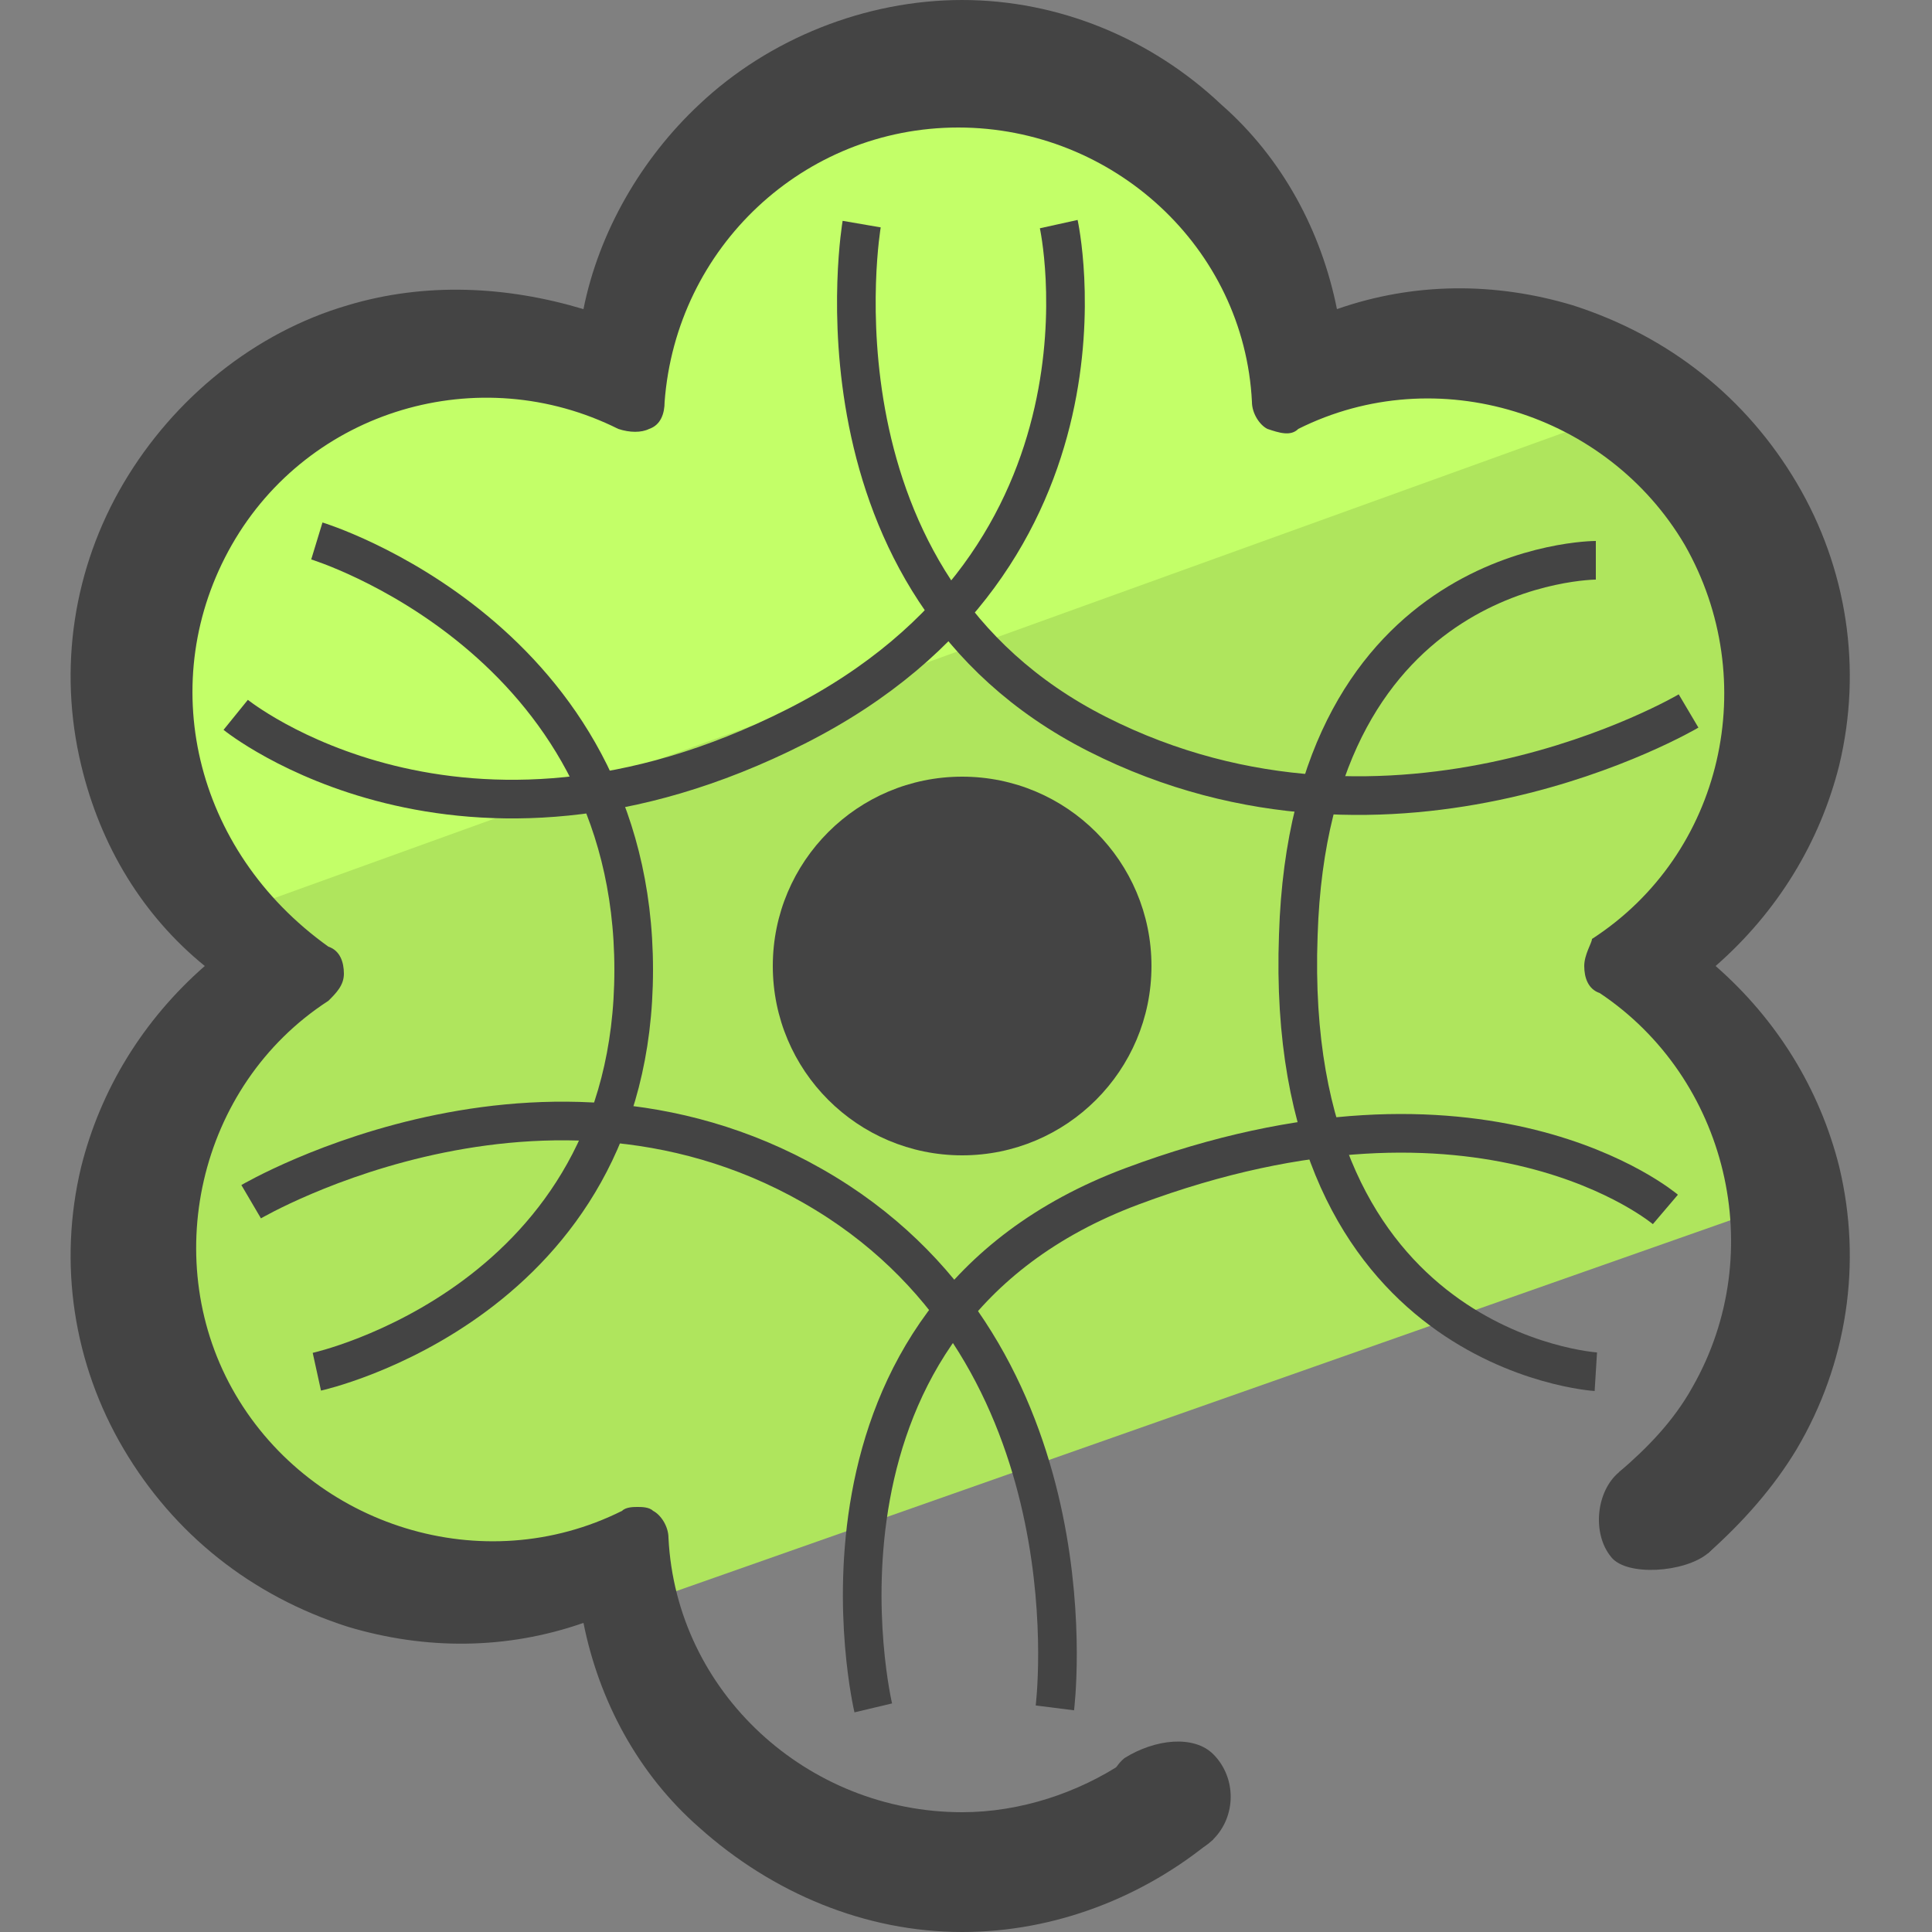 <?xml version="1.0" encoding="utf-8"?>
<!-- Generator: Adobe Illustrator 26.5.0, SVG Export Plug-In . SVG Version: 6.00 Build 0)  -->
<svg version="1.1" id="Camada_3" xmlns="http://www.w3.org/2000/svg" xmlns:xlink="http://www.w3.org/1999/xlink" x="0px" y="0px"
	 viewBox="0 0 50 50" style="enable-background:new 0 0 50 50;" xml:space="preserve">
<rect x="0" y="0" width="50" height="50" fill="#808080" stroke="none"/>
<style type="text/css">
	.st0{fill:#AFE55D;}
	.st1{fill:#C3FF68;}
	.st2{fill:#444444;}
	.st3{fill:none;stroke:#444444;stroke-miterlimit:10;}
	.st4{fill:#71BAC0;}
	.st5{fill:#7ED0D6;}
	.st6{fill:none;stroke:#444444;stroke-width:2;stroke-miterlimit:10;}
	.st7{fill:none;stroke:#444444;stroke-width:2.5;stroke-linecap:round;stroke-linejoin:round;stroke-miterlimit:10;}
	.st8{fill:none;stroke:#444444;stroke-width:0.75;stroke-linecap:round;stroke-linejoin:round;stroke-miterlimit:10;}
	.st9{fill:none;stroke:#444444;stroke-linecap:round;stroke-linejoin:round;stroke-miterlimit:10;}
	.st10{fill:none;stroke:#444444;stroke-width:2;stroke-linecap:round;stroke-linejoin:round;stroke-miterlimit:10;}
</style>
<g>
	<g>
		<path class="st0" d="M103.4,253.6l5.9,6.2l5.9,0.1l29.2-10.3l-3.9-3.9c0.3-1.6,5.1-9.6,3.9-10.6l-5-4.6l-7.4-0.5
			c-1.2-1-5-4.5-6.5-4l-17.1,6.4c-1.5,0.6-2.6,1.9-2.8,3.4l0.6,8.9C105.9,246.2,102.2,252.5,103.4,253.6z"/>
	</g>
	<g>
		<path class="st1" d="M139.3,231.2l-6.9-1.5c0,0,0,0,0,0l-5-5.1c-1.3-1.1-7.4-0.1-9,0.4l-3.5,5.4l-6.1,1.1
			c-1.6,0.6-4.7,3.4-4.9,5.1l1,7.1L139.3,231.2z"/>
	</g>
	<circle class="st2" cx="123.1" cy="244.5" r="4.5"/>
	<path class="st2" d="M141.2,244.5c1.4-1.3,2.5-2.9,2.9-4.8c0.5-2.3,0.2-4.7-1-6.7c-1.2-2-3.1-3.5-5.3-4.2c-1.9-0.6-3.8-0.5-5.6,0.1
		c-0.4-1.9-1.3-3.6-2.7-4.9c-1.7-1.6-3.9-2.5-6.3-2.5c-2.3,0-4.6,0.9-6.3,2.5c-1.4,1.3-2.4,3-2.7,4.9c-1.8-0.6-3.8-0.7-5.6-0.1
		c-2.2,0.7-4.1,2.2-5.3,4.2c-1.2,2-1.5,4.4-1,6.7c0.4,1.9,1.5,3.6,2.9,4.8c-1.4,1.3-2.5,2.9-2.9,4.8c-0.5,2.3-0.2,4.7,1,6.7
		c1.2,2,3.1,3.5,5.3,4.2c1.9,0.6,3.8,0.5,5.6-0.1c0.4,1.9,1.3,3.6,2.7,4.9c1.7,1.6,3.9,2.5,6.3,2.5c2.2,0,4.3-0.8,6-2.3
		c-0.7-0.6-1.4-1.2-2.1-1.9c-1.1,0.8-2.5,1.2-3.9,1.2c-3.7,0-6.8-2.9-7-6.6c0-0.3-0.2-0.5-0.4-0.6c-0.1-0.1-0.3-0.1-0.4-0.1
		c-0.1,0-0.2,0-0.4,0.1c-3.3,1.6-7.4,0.4-9.2-2.8c-1.9-3.2-0.9-7.3,2.2-9.4c0.2-0.1,0.4-0.4,0.4-0.7c0-0.3-0.1-0.5-0.4-0.7
		c-3.1-2.1-4-6.2-2.2-9.4c1.9-3.2,5.9-4.4,9.2-2.8c0.2,0.1,0.5,0.1,0.8,0c0.2-0.1,0.4-0.4,0.4-0.6c0.2-3.7,3.3-6.6,7-6.6
		s6.8,2.9,7,6.6c0,0.3,0.2,0.5,0.4,0.6c0.2,0.1,0.5,0.1,0.8,0c3.3-1.6,7.4-0.4,9.2,2.8c1.9,3.2,0.9,7.3-2.2,9.4
		c-0.2,0.1-0.4,0.4-0.4,0.7c0,0.3,0.1,0.5,0.4,0.7c3.1,2.1,4,6.2,2.2,9.4c-0.5,0.8-1.1,1.5-1.8,2c0.7,0.7,1.4,1.3,2.1,2
		c0.9-0.7,1.6-1.5,2.1-2.5c1.2-2,1.5-4.4,1-6.7C143.6,247.5,142.6,245.8,141.2,244.5z"/>
	<path class="st2" d="M127.1,265.3c-0.5-0.5-0.7-1.5-0.1-1.9c0.7-0.5,1.6-0.6,2.2-0.1s0.5,1.4-0.1,1.9
		C128.6,265.8,127.6,265.8,127.1,265.3z"/>
	<path class="st2" d="M140.9,258.5c0.5-0.5,0.3-1.5-0.2-2c-0.5-0.5-1.4-0.5-1.9,0c-0.5,0.5-0.7,1.5-0.2,2
		C139,259.1,140.4,259,140.9,258.5z"/>
	<g>
		<path class="st3" d="M107.8,234.4c0,0,7.6,2.3,7.6,10.2s-7.6,9.6-7.6,9.6"/>
		<path class="st3" d="M125.5,226.9c0,0,1.7,7.9-6.2,12s-13.4-0.3-13.4-0.3"/>
		<path class="st3" d="M140.5,238.5c0,0-7,4.1-14,0.5s-5.6-12.2-5.6-12.2"/>
		<path class="st3" d="M138.2,254.2c0,0-7.4-0.4-7.1-10.4c0.3-9,7.1-8.9,7.1-8.9"/>
		<path class="st3" d="M121.1,262.2c0,0-2.3-9.3,6.2-12.4s12.7,0.5,12.7,0.5"/>
		<path class="st3" d="M106.3,250.1c0,0,7.4-4.4,14,0c6.2,4.1,5.2,12.1,5.2,12.1"/>
	</g>
</g>
<g>
	<g>
		<g>
			<polyline class="st4" points="306,306.5 282.9,315 273.5,315.1 269.4,314.1 267.6,313.4 267.6,297.3 305.2,288.8 306.5,294.5 			
				"/>
			<polygon class="st5" points="267.2,295.2 267.3,299.6 267.1,303.3 305.7,289.2 299.7,287.8 291.3,288.4 286.4,288.2 			"/>
		</g>
	</g>
	<g>
		<path class="st2" d="M300.4,312.8c0.8-1.3,1.2-2.9,1.2-4.5c0-5.1-4.2-9.3-9.3-9.3c-5.1,0-9.3,4.2-9.3,9.3c0,5.1,4.2,9.3,9.3,9.3
			c2,0,3.8-0.6,5.4-1.7l5.8,5.8c0.4,0.4,0.9,0.6,1.5,0.6c1.1,0,2.1-0.9,2.1-2.1c0-0.6-0.2-1.1-0.6-1.5L300.4,312.8z M284.2,308.2
			c0-4.4,3.6-8,8-8s8,3.6,8,8s-3.6,8-8,8S284.2,312.6,284.2,308.2z M304.8,320.9c-0.2,0-0.4-0.1-0.5-0.2l-5.7-5.7
			c0.4-0.3,0.7-0.7,1-1.1l5.7,5.7c0.1,0.1,0.2,0.3,0.2,0.5C305.6,320.6,305.2,320.9,304.8,320.9z"/>
	</g>
	<circle class="st6" cx="292.2" cy="308.2" r="7.5"/>
	<g>
		<line class="st7" x1="280.2" y1="321.6" x2="293.6" y2="321.6"/>
		<path class="st7" d="M303,314.5"/>
		<path class="st7" d="M291.5,319.3l0.7,2.2h-10.7l1.6-6.7h-13.6c0,0-2.1-0.4-2.1-2.4s0-7.6,0-7.6v-14.3c0,0,0-2.4,2.8-2.4
			s33.3,0,33.3,0s2.6,0,2.6,2.7c0,3,0,20.7,0,20.7s-0.1,0.9-0.6,1.7"/>
	</g>
	<path class="st2" d="M280.9,308.1v-5.7c0,0-0.2-1-1.4-1c-1.4,0-1.5,0.9-1.5,0.9v5.5"/>
	<line class="st8" x1="269.8" y1="308.2" x2="282" y2="308.2"/>
	<path class="st2" d="M272.7,307.9v-4.2c0,0,0-0.8,1.5-0.8s1.5,0.9,1.5,0.9v4.1"/>
	<path class="st2" d="M286.4,299.6V298c0,0,0-0.9-1.5-0.9s-1.5,0.8-1.5,0.8v4.2v0.8c0,0,0.6-1.5,2.9-3.1l0,0L286.4,299.6
		L286.4,299.6z"/>
	<path class="st2" d="M291.7,297.5v-4.1c0,0,0-0.9-1.5-0.9s-1.5,0.8-1.5,0.8v4.9v0.3c0,0,2-0.6,2.9-0.6L291.7,297.5L291.7,297.5z"/>
	<path class="st2" d="M297,298.7v-2.1c0,0,0-0.9-1.5-0.9s-1.5,0.8-1.5,0.8v1.2v0.4c0,0,1.9,0.4,2.9,1s0,0,0,0L297,298.7L297,298.7z"
		/>
	<path class="st2" d="M302.4,305.9v-12.8c0,0,0-0.9-1.5-0.9s-1.5,0.8-1.5,0.8v7.2v0.6C299.5,300.9,301.9,302.5,302.4,305.9
		L302.4,305.9L302.4,305.9z"/>
	<line class="st9" x1="267.4" y1="311" x2="281.6" y2="311"/>
	<line class="st9" x1="302.2" y1="311" x2="306.2" y2="311"/>
	<path class="st8" d="M287.8,307.1c0,0,0.1-1.1,1-2.1c0.5-0.6,1.5-1.2,2.7-1.2"/>
	<path class="st8" d="M292.9,303.8c0,0,0.5,0,1,0.3"/>
	<polyline class="st10" points="298.2,314.5 304.8,320.9 305.6,320.1 299.1,313.9 	"/>
</g>
<g>
	<g>
		<path class="st0" d="M3.5,34.8l6.4,6.7l6.4,0.1L47,30.8l-3.3-4.5c0.3-1.7,4-9.7,2.6-10.9l-3.9-5.6l-8.1-0.6C33,8,29,4.2,27.4,4.9
			L8.8,11.8c-1.6,0.6-2.8,2-3.1,3.7l0.6,9.6C6.1,26.8,2.1,33.7,3.5,34.8z"/>
	</g>
	<g>
		<path class="st1" d="M42.4,10.5L35,8.8c0,0,0,0,0,0l-5.4-5.6c-1.4-1.2-8-0.2-9.7,0.5l-3.9,5.8l-6.6,1.2c-1.7,0.6-5.1,3.7-5.4,5.5
			L5,24L42.4,10.5z"/>
	</g>
	<circle class="st2" cx="24.9" cy="25" r="4.9"/>
	<path class="st2" d="M44.4,25c1.6-1.4,2.7-3.2,3.2-5.2c0.6-2.5,0.2-5.1-1.1-7.3c-1.3-2.2-3.3-3.8-5.8-4.6c-2-0.6-4.1-0.6-6.1,0.1
		c-0.4-2-1.4-3.9-3-5.3C29.8,1,27.4,0,24.9,0c-2.5,0-5,1-6.8,2.7c-1.5,1.4-2.6,3.3-3,5.3C13.1,7.4,11,7.3,9,7.9
		c-2.4,0.7-4.5,2.4-5.8,4.6c-1.3,2.2-1.7,4.8-1.1,7.3c0.5,2.1,1.6,3.9,3.2,5.2c-1.6,1.4-2.7,3.2-3.2,5.2c-0.6,2.5-0.2,5.1,1.1,7.3
		c1.3,2.2,3.3,3.8,5.8,4.6c2,0.6,4.1,0.6,6.1-0.1c0.4,2,1.4,3.9,3,5.3c1.9,1.7,4.3,2.7,6.8,2.7c2.4,0,4.7-0.9,6.5-2.4
		c-0.8-0.7-1.6-1.3-2.3-2c-1.2,0.8-2.7,1.3-4.2,1.3c-4,0-7.4-3.1-7.6-7.1c0-0.3-0.2-0.6-0.4-0.7c-0.1-0.1-0.3-0.1-0.4-0.1
		c-0.1,0-0.3,0-0.4,0.1c-3.6,1.8-8,0.4-10-3s-1-8,2.4-10.2c0.2-0.2,0.4-0.4,0.4-0.7c0-0.3-0.1-0.6-0.4-0.7C5,22,4,17.6,6,14.1
		c2-3.5,6.4-4.8,10-3c0.3,0.1,0.6,0.1,0.8,0c0.3-0.1,0.4-0.4,0.4-0.7c0.3-4,3.6-7.1,7.6-7.1s7.4,3.1,7.6,7.1c0,0.3,0.2,0.6,0.4,0.7
		c0.3,0.1,0.6,0.2,0.8,0c3.6-1.8,8-0.4,10,3c2,3.5,1,8-2.4,10.2C41.2,24.4,41,24.7,41,25c0,0.3,0.1,0.6,0.4,0.7
		c3.3,2.2,4.4,6.7,2.4,10.2c-0.5,0.9-1.2,1.6-1.9,2.2c0.8,0.7,1.5,1.4,2.3,2.1c0.9-0.8,1.7-1.7,2.3-2.7c1.3-2.2,1.7-4.8,1.1-7.3
		C47.1,28.2,46,26.4,44.4,25z"/>
	<path class="st2" d="M29.2,47.6c-0.6-0.6-0.7-1.6-0.1-2.1c0.8-0.5,1.8-0.6,2.3-0.1C32,46,32,47,31.4,47.6S29.8,48.1,29.2,47.6z"/>
	<path class="st2" d="M44.2,40.2c0.6-0.5,0.4-1.6-0.2-2.1c-0.6-0.5-1.5-0.5-2.1,0c-0.6,0.5-0.7,1.6-0.2,2.2
		C42.1,40.8,43.6,40.7,44.2,40.2z"/>
	<g>
		<path class="st3" d="M8.2,14c0,0,8.2,2.5,8.2,11.1S8.2,35.5,8.2,35.5"/>
		<path class="st3" d="M27.4,5.8c0,0,1.9,8.6-6.8,13S6.1,18.5,6.1,18.5"/>
		<path class="st3" d="M43.7,18.4c0,0-7.6,4.5-15.3,0.6S22.3,5.8,22.3,5.8"/>
		<path class="st3" d="M41.3,35.5c0,0-8.1-0.5-7.7-11.3c0.3-9.7,7.7-9.7,7.7-9.7"/>
		<path class="st3" d="M22.6,44.2c0,0-2.4-10.1,6.7-13.5s13.8,0.6,13.8,0.6"/>
		<path class="st3" d="M6.5,31.1c0,0,8-4.7,15.2,0c6.7,4.4,5.6,13.1,5.6,13.1"/>
	</g>
</g>
</svg>
